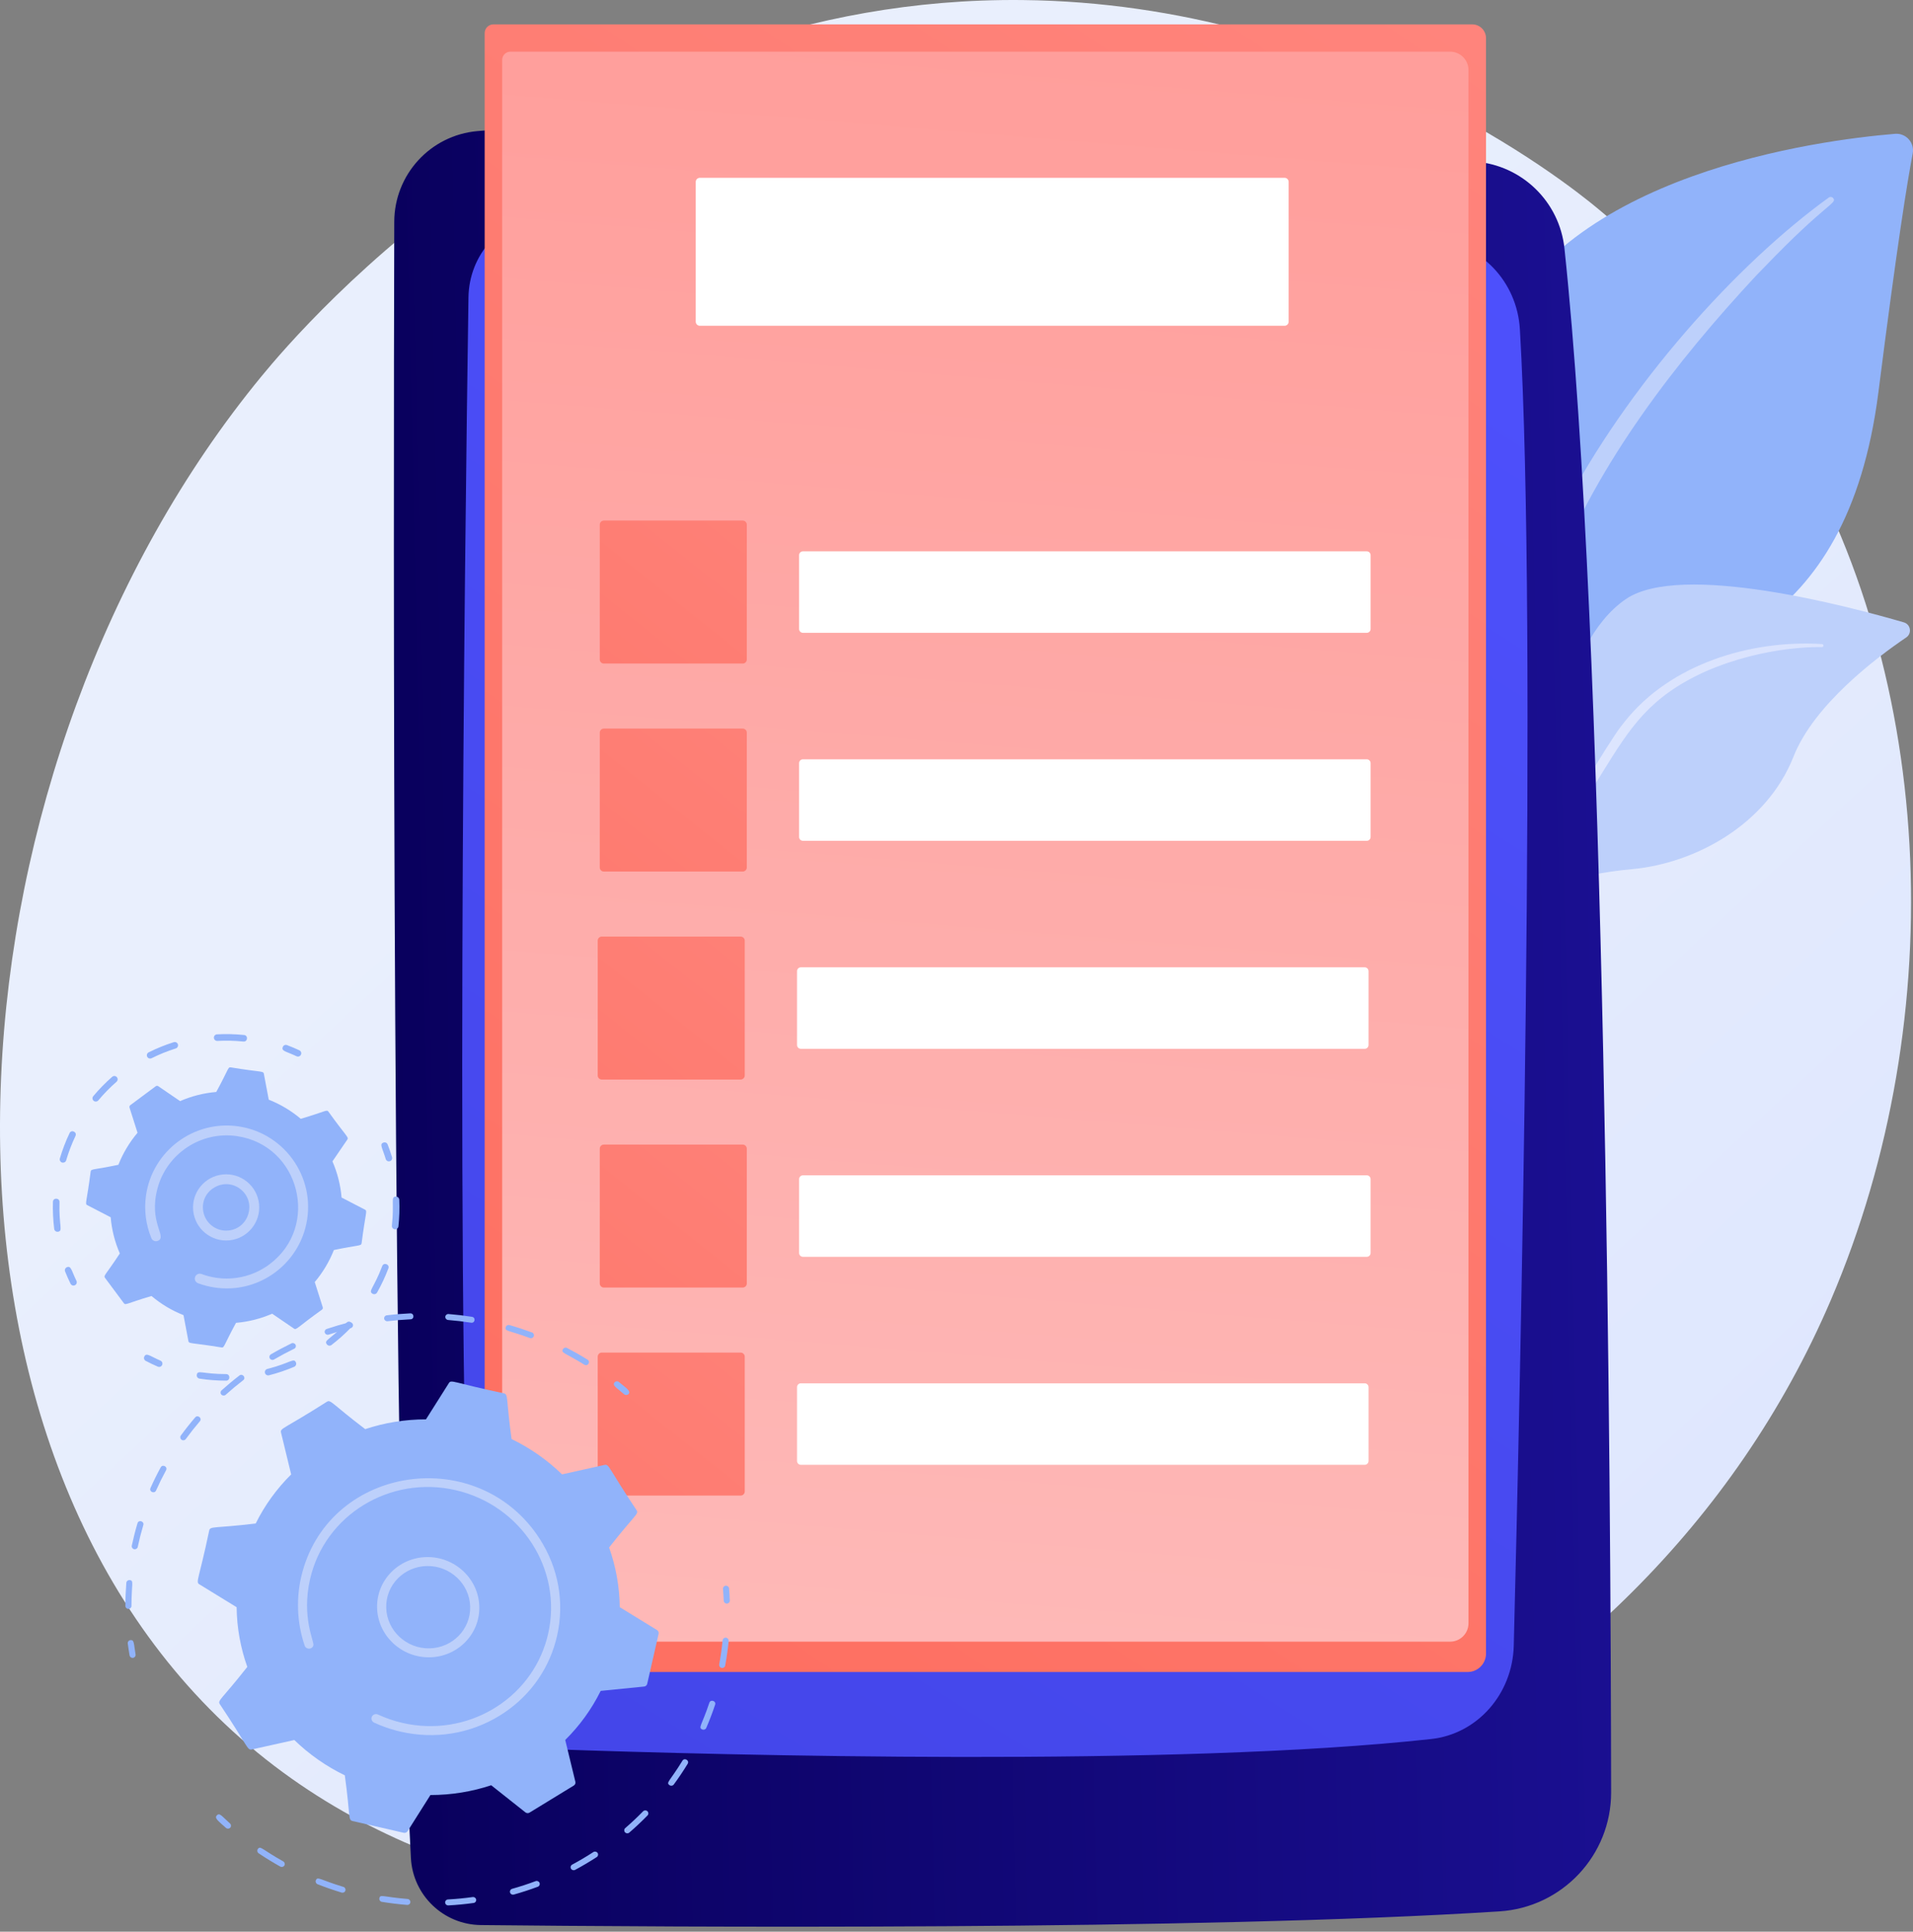 <svg width="305" height="308" viewBox="0 0 305 308" fill="none" xmlns="http://www.w3.org/2000/svg">
<rect x="0" y="0" width="305" height="308" fill="#808080" stroke="none"/>
<path d="M291.915 207.258C261.049 279.405 179.572 310.393 115.733 305.109C98.303 303.667 63.232 300.764 35.849 274.869C-16.739 225.138 -8.64 121.187 41.702 59.986C48.184 52.105 93.059 -0.7 162.987 0.007C214.184 0.525 250.119 29.445 254.489 33.048C260.009 37.6 272.183 48.416 283.156 65.574C308.937 105.891 311.203 162.174 291.915 207.258Z" fill="url(#paint0_linear_5_142)"/>
<path d="M240.116 144.68C240.116 144.68 242.342 116.751 255.947 110.624C269.552 104.498 294.434 102.365 299.496 62.455C302.459 39.089 304.1 28.909 304.951 24.485C305.283 22.759 303.881 21.192 302.129 21.338C289.739 22.367 249.282 27.698 238.211 53.788C225.086 84.717 240.116 144.68 240.116 144.68Z" fill="#91B3FA"/>
<path d="M291.577 31.494C277.003 42.009 259.394 61.467 248.989 81.672C247.574 85.033 243.722 92.093 241.022 105.066C238.691 115.878 238.088 127.495 238.747 135.295C238.789 135.789 239.222 136.154 239.716 136.113C240.563 136.041 240.546 135.135 240.535 135.163C240.232 121.922 242.606 105.726 247.927 91.443C254.65 73.924 267.288 57.573 280.022 43.914L281.326 42.574C291.157 32.331 292.992 32.438 292.262 31.578C292.089 31.374 291.79 31.341 291.577 31.494Z" fill="#BDD0FB"/>
<path d="M213.942 196.108C212.117 196.779 232.659 175.811 242.071 140.511C246.507 123.876 248.739 102.69 259.219 95.523C267.942 89.558 294.782 96.677 303.541 99.233C304.635 99.552 304.865 101 303.921 101.64C299.267 104.791 289.229 112.323 285.957 120.623C281.643 131.563 270.19 137.618 260.4 138.564C250.61 139.509 245.081 140.838 238.82 155.688C232.559 170.539 219.126 194.2 213.942 196.108Z" fill="#BDD0FB"/>
<path d="M290.491 102.691C279.051 101.988 266.286 105.916 259.071 115.019L258.389 115.888C256.811 117.929 247.538 132.637 241.949 145.046C241.879 145.201 241.948 145.383 242.103 145.452C242.365 145.57 242.533 145.285 242.504 145.309C246.223 138.357 251.437 129.594 255.544 123.063C259.961 115.93 263.034 111.107 271.839 107.096C281.621 102.806 290.502 103.181 290.475 103.184C290.611 103.184 290.722 103.074 290.722 102.938C290.723 102.807 290.62 102.699 290.491 102.691Z" fill="url(#paint1_linear_5_142)"/>
<path d="M76.123 20.904C68.627 21.556 62.88 27.834 62.859 35.358C62.728 81.37 62.513 240.079 65.512 296.253C65.83 302.205 70.709 306.88 76.668 306.944C106.143 307.261 190.926 307.844 239.058 304.765C249.083 304.124 256.884 295.821 256.872 285.775C256.813 237.484 256.042 101.671 249.427 39.593C248.634 32.155 242.655 26.349 235.198 25.768C203.051 23.263 117.685 17.29 76.123 20.904Z" fill="url(#paint2_linear_5_142)"/>
<path d="M74.69 47.416C74.111 86.776 72.463 217.708 75.34 266.033C75.761 273.097 81.247 278.673 88.022 278.909C115.916 279.882 187.445 281.763 228.203 277.278C235.542 276.47 241.152 270.109 241.347 262.406C242.367 222.239 245.121 100.291 242.324 52.506C241.878 44.883 236.054 38.8 228.754 38.309C198.552 36.273 120.996 31.58 86.336 34.467C79.83 35.008 74.79 40.602 74.69 47.416Z" fill="url(#paint3_linear_5_142)"/>
<path d="M142.085 27.748C142.108 28.835 142.976 29.713 144.063 29.746C149.43 29.909 164.55 30.372 171.308 30.616C172.64 30.663 173.658 29.445 173.377 28.141C173.354 28.1 173.181 26.429 171.474 26.31C166.903 25.992 153.111 25.135 143.997 25.661C142.126 25.769 142.024 27.898 142.085 27.748Z" fill="#1F5AA9"/>
<path d="M233.989 266.595H80.207C78.587 266.595 77.274 265.281 77.274 263.662V5.284C77.274 4.512 77.9 3.886 78.672 3.886H234.723C235.937 3.886 236.922 4.871 236.922 6.085V263.662C236.922 265.281 235.609 266.595 233.989 266.595Z" fill="url(#paint4_linear_5_142)"/>
<path d="M231.197 261.757H82.999C81.379 261.757 80.066 260.444 80.066 258.825V9.554C80.066 8.827 80.655 8.238 81.382 8.238H231.197C232.817 8.238 234.13 9.551 234.13 11.171V258.825C234.13 260.444 232.817 261.757 231.197 261.757Z" fill="url(#paint5_linear_5_142)"/>
<path d="M204.807 51.942H111.579C111.219 51.942 110.924 51.648 110.924 51.288V29.005C110.924 28.645 111.219 28.351 111.579 28.351H204.807C205.167 28.351 205.462 28.645 205.462 29.005V51.288C205.462 51.648 205.167 51.942 204.807 51.942Z" fill="white"/>
<path d="M217.586 167.229H127.683C127.348 167.229 127.073 166.955 127.073 166.619V154.846C127.073 154.51 127.348 154.236 127.683 154.236H217.586C217.922 154.236 218.196 154.51 218.196 154.846V166.619C218.196 166.955 217.922 167.229 217.586 167.229Z" fill="white"/>
<path d="M118.087 172.131H95.947C95.587 172.131 95.296 171.84 95.296 171.48V149.985C95.296 149.625 95.587 149.334 95.947 149.334H118.087C118.446 149.334 118.738 149.625 118.738 149.985V171.48C118.738 171.84 118.446 172.131 118.087 172.131Z" fill="url(#paint6_linear_5_142)"/>
<path d="M217.915 134.064H128.012C127.677 134.064 127.402 133.79 127.402 133.454V121.681C127.402 121.345 127.677 121.071 128.012 121.071H217.915C218.251 121.071 218.525 121.345 218.525 121.681V133.454C218.525 133.79 218.251 134.064 217.915 134.064Z" fill="white"/>
<path d="M118.416 138.966H96.276C95.916 138.966 95.625 138.675 95.625 138.316V116.82C95.625 116.46 95.916 116.169 96.276 116.169H118.416C118.775 116.169 119.066 116.46 119.066 116.82V138.316C119.066 138.675 118.775 138.966 118.416 138.966Z" fill="url(#paint7_linear_5_142)"/>
<path d="M217.586 233.559H127.683C127.348 233.559 127.073 233.284 127.073 232.949V221.175C127.073 220.84 127.348 220.565 127.683 220.565H217.586C217.922 220.565 218.196 220.84 218.196 221.175V232.949C218.196 233.284 217.922 233.559 217.586 233.559Z" fill="white"/>
<path d="M118.087 238.461H95.947C95.587 238.461 95.296 238.17 95.296 237.81V216.314C95.296 215.955 95.587 215.664 95.947 215.664H118.087C118.446 215.664 118.738 215.955 118.738 216.314V237.81C118.738 238.17 118.446 238.461 118.087 238.461Z" fill="url(#paint8_linear_5_142)"/>
<path d="M217.915 200.394H128.012C127.677 200.394 127.402 200.12 127.402 199.784V188.011C127.402 187.675 127.677 187.401 128.012 187.401H217.915C218.251 187.401 218.525 187.675 218.525 188.011V199.784C218.525 200.12 218.251 200.394 217.915 200.394Z" fill="white"/>
<path d="M118.416 205.296H96.276C95.916 205.296 95.625 205.005 95.625 204.645V183.15C95.625 182.79 95.916 182.499 96.276 182.499H118.416C118.775 182.499 119.066 182.79 119.066 183.15V204.645C119.066 205.005 118.775 205.296 118.416 205.296Z" fill="url(#paint9_linear_5_142)"/>
<path d="M217.915 100.9H128.012C127.677 100.9 127.402 100.625 127.402 100.29V88.516C127.402 88.181 127.677 87.906 128.012 87.906H217.915C218.251 87.906 218.525 88.181 218.525 88.516V100.29C218.525 100.625 218.251 100.9 217.915 100.9Z" fill="white"/>
<path d="M118.416 105.802H96.276C95.916 105.802 95.625 105.51 95.625 105.151V83.655C95.625 83.296 95.916 83.004 96.276 83.004H118.416C118.775 83.004 119.066 83.296 119.066 83.655V105.151C119.066 105.51 118.775 105.802 118.416 105.802Z" fill="url(#paint10_linear_5_142)"/>
<path d="M21.011 264.328C20.833 264.279 20.69 264.133 20.657 263.942C20.549 263.314 20.453 262.673 20.37 262.037C20.337 261.776 20.525 261.54 20.791 261.51C21.435 261.434 21.322 262.095 21.614 263.795C21.659 264.055 21.481 264.298 21.216 264.339C21.146 264.35 21.076 264.345 21.011 264.328Z" fill="#91B3FA"/>
<path d="M19.99 256.053C19.992 254.828 20.044 253.589 20.143 252.369C20.165 252.107 20.399 251.914 20.666 251.938C21.395 252.008 20.967 252.456 20.961 256.065C20.961 256.328 20.743 256.539 20.475 256.535C20.203 256.531 19.99 256.313 19.99 256.053ZM21.012 246.449C21.268 245.246 21.576 244.031 21.919 242.88C22.103 242.261 23.029 242.563 22.852 243.156C22.511 244.304 22.213 245.476 21.963 246.653C21.908 246.91 21.651 247.073 21.389 247.016C21.123 246.959 20.958 246.703 21.012 246.449ZM23.989 237.268C24.486 236.151 25.035 235.039 25.621 233.964C25.923 233.41 26.779 233.868 26.479 234.42C25.905 235.473 25.367 236.563 24.88 237.657C24.624 238.233 23.734 237.842 23.989 237.268ZM28.943 229.561C28.724 229.407 28.672 229.109 28.827 228.897C29.549 227.905 30.32 226.93 31.12 225.997C31.532 225.517 32.278 226.135 31.866 226.614C31.083 227.528 30.327 228.484 29.62 229.455C29.465 229.669 29.162 229.716 28.943 229.561ZM35.296 222.364C35.113 222.17 35.124 221.869 35.321 221.692C36.235 220.867 37.194 220.068 38.172 219.317C38.675 218.932 39.279 219.683 38.776 220.07C37.819 220.805 36.879 221.588 35.982 222.396C35.786 222.573 35.479 222.559 35.296 222.364ZM43.31 216.816C43.193 216.784 43.088 216.71 43.02 216.6C42.881 216.374 42.954 216.082 43.183 215.948C44.252 215.323 45.358 214.734 46.471 214.194C46.71 214.078 47.002 214.175 47.123 214.412C47.244 214.648 47.148 214.933 46.909 215.049C45.818 215.577 44.734 216.156 43.687 216.767C43.569 216.836 43.434 216.85 43.31 216.816ZM52.123 212.808C51.973 212.767 51.845 212.657 51.789 212.503C51.7 212.254 51.832 211.984 52.084 211.898C53.261 211.502 54.468 211.146 55.674 210.841C55.932 210.775 56.199 210.928 56.269 211.183C56.339 211.438 56.185 211.697 55.926 211.763C54.745 212.062 53.562 212.411 52.41 212.799C52.314 212.832 52.214 212.833 52.123 212.808ZM61.247 210.252C61.211 209.991 61.397 209.753 61.663 209.721C62.899 209.569 64.158 209.464 65.407 209.408C66.05 209.381 66.102 210.331 65.462 210.359C64.239 210.414 63.005 210.517 61.794 210.666C61.529 210.698 61.284 210.514 61.247 210.252ZM93.163 217.594C90.06 215.663 89.413 215.761 89.752 215.124C89.876 214.892 90.168 214.805 90.407 214.928C91.515 215.504 92.615 216.131 93.676 216.791C94.221 217.13 93.71 217.933 93.163 217.594ZM70.998 209.953C71.017 209.691 71.249 209.496 71.516 209.518C72.761 209.618 74.019 209.767 75.255 209.961C75.89 210.061 75.746 211.001 75.112 210.901C73.9 210.711 72.668 210.565 71.448 210.467C71.178 210.445 70.98 210.213 70.998 209.953ZM84.479 213.342C81.055 212.074 80.434 212.297 80.633 211.602C80.759 211.161 81.289 211.271 81.231 211.279C82.438 211.624 83.643 212.018 84.813 212.451C85.065 212.544 85.194 212.819 85.102 213.065C85.014 213.3 84.747 213.437 84.479 213.342Z" fill="#91B3FA"/>
<path d="M99.518 222.321C98.295 221.243 97.569 220.908 97.987 220.412C98.156 220.211 98.462 220.183 98.67 220.353C99.979 221.417 100.624 221.829 100.203 222.289C100.077 222.427 99.718 222.497 99.518 222.321Z" fill="#91B3FA"/>
<path d="M115.747 255.668C115.547 255.614 115.396 255.437 115.387 255.223C115.361 254.597 115.321 253.964 115.269 253.341C115.247 253.079 115.446 252.852 115.714 252.833C115.98 252.815 116.215 253.012 116.237 253.275C116.29 253.91 116.331 254.556 116.358 255.195C116.369 255.458 116.16 255.677 115.892 255.685C115.842 255.687 115.794 255.681 115.747 255.668Z" fill="#91B3FA"/>
<path d="M54.466 301.763C53.176 301.374 51.886 300.927 50.634 300.434C50.384 300.336 50.26 300.058 50.358 299.815C50.633 299.128 50.965 299.715 54.742 300.854C54.999 300.931 55.146 301.197 55.07 301.449C54.937 301.888 54.408 301.771 54.466 301.763ZM60.48 302.697C60.594 301.968 61.069 302.471 64.976 302.782C65.245 302.802 65.446 303.033 65.427 303.295C65.409 303.557 65.177 303.752 64.909 303.731C63.572 303.625 62.218 303.461 60.886 303.245C60.619 303.201 60.439 302.955 60.48 302.697ZM44.682 297.616C43.509 296.961 42.348 296.247 41.232 295.496C41.01 295.346 40.951 295.049 41.101 294.833C41.525 294.224 41.716 294.868 45.156 296.79C45.39 296.921 45.473 297.212 45.343 297.44C45.212 297.668 44.916 297.747 44.682 297.616ZM71.328 303.796C71.133 303.742 70.983 303.573 70.969 303.363C70.95 303.101 71.152 302.876 71.42 302.861C72.737 302.789 74.063 302.66 75.363 302.479C75.629 302.442 75.876 302.623 75.917 302.883C75.958 303.144 75.776 303.385 75.511 303.422C74.184 303.606 72.83 303.738 71.486 303.812C71.431 303.815 71.378 303.809 71.328 303.796ZM81.66 302.082C81.502 302.04 81.369 301.92 81.319 301.754C81.242 301.502 81.389 301.238 81.646 301.166C82.907 300.812 84.169 300.4 85.397 299.942C85.646 299.848 85.928 299.972 86.026 300.218C86.124 300.464 86.001 300.739 85.751 300.832C84.498 301.3 83.21 301.72 81.923 302.081C81.834 302.106 81.744 302.105 81.66 302.082ZM91.333 298.184C91.211 298.15 91.101 298.07 91.034 297.952C90.903 297.722 90.987 297.432 91.221 297.307C92.371 296.69 93.508 296.016 94.6 295.306C94.823 295.162 95.124 295.223 95.275 295.442C95.424 295.662 95.366 295.957 95.144 296.102C94.028 296.826 92.868 297.513 91.695 298.143C91.58 298.204 91.451 298.215 91.333 298.184ZM99.885 292.3C99.797 292.276 99.714 292.227 99.648 292.154C99.47 291.956 99.487 291.656 99.687 291.483C100.67 290.633 101.627 289.732 102.533 288.804C102.718 288.615 103.025 288.609 103.22 288.793C103.415 288.976 103.423 289.277 103.239 289.466C102.314 290.413 101.337 291.333 100.334 292.2C100.207 292.31 100.038 292.341 99.885 292.3ZM106.746 284.638C106.133 284.201 106.79 284.039 108.804 280.739C109.132 280.202 109.967 280.697 109.639 281.235C108.952 282.361 108.206 283.471 107.424 284.535C107.268 284.747 106.966 284.794 106.746 284.638ZM111.968 275.754C111.273 275.46 111.873 275.164 113.093 271.499C113.29 270.904 114.215 271.206 114.016 271.803C113.6 273.054 113.125 274.3 112.604 275.508C112.498 275.752 112.209 275.858 111.968 275.754ZM115.017 265.936C114.775 265.87 114.619 265.632 114.665 265.387C114.9 264.113 115.083 262.818 115.209 261.539C115.235 261.278 115.472 261.089 115.739 261.117C116.007 261.146 116.201 261.38 116.176 261.641C116.048 262.946 115.861 264.267 115.62 265.568C115.572 265.826 115.32 265.995 115.056 265.945C115.043 265.942 115.03 265.939 115.017 265.936Z" fill="#91B3FA"/>
<path d="M36.022 291.448C34.762 290.324 34.138 289.885 34.581 289.445C35.04 288.987 35.38 289.596 36.67 290.747C36.87 290.925 36.886 291.226 36.707 291.419C36.528 291.613 36.221 291.625 36.022 291.448Z" fill="#91B3FA"/>
<path d="M40.149 278.946L46.928 277.438C49.255 279.697 51.961 281.612 54.977 283.072C55.88 289.662 55.476 290.188 56.206 290.356L64.365 292.232C64.604 292.286 64.85 292.187 64.978 291.985L68.626 286.21C71.975 286.212 75.241 285.67 78.314 284.652L83.765 288.972C83.956 289.123 84.223 289.14 84.429 289.014L91.485 284.698C91.691 284.572 91.791 284.33 91.734 284.097L90.118 277.432C92.395 275.177 94.316 272.546 95.772 269.605L102.692 268.915C102.935 268.891 103.133 268.718 103.187 268.485L105.005 260.506C105.058 260.273 104.954 260.031 104.746 259.903L98.813 256.259C98.777 252.974 98.186 249.766 97.113 246.741C101.243 241.481 101.889 241.415 101.49 240.796C96.973 234.038 97.133 233.411 96.391 233.575L89.611 235.083C87.285 232.825 84.579 230.91 81.562 229.449C80.66 222.863 81.064 222.333 80.334 222.165C72.195 220.441 71.954 219.915 71.562 220.536L67.914 226.312C64.564 226.309 61.298 226.851 58.226 227.869C52.878 223.808 52.747 223.118 52.111 223.507C45.204 227.901 44.631 227.704 44.805 228.424L46.422 235.089C44.145 237.344 42.223 239.975 40.768 242.916C34.175 243.71 33.519 243.307 33.353 244.036C31.696 251.962 31.152 252.224 31.793 252.618L37.726 256.263C37.762 259.546 38.353 262.755 39.427 265.78C35.31 271.023 34.649 271.103 35.049 271.725C39.567 278.484 39.407 279.111 40.149 278.946Z" fill="#91B3FA"/>
<path d="M60.122 256.392C59.996 251.986 63.549 248.342 68.042 248.27C72.534 248.199 76.292 251.724 76.418 256.13C76.544 260.536 72.991 264.18 68.498 264.252C64.004 264.324 60.248 260.797 60.122 256.392ZM68.083 249.698C64.436 249.756 61.473 252.695 61.578 256.368C61.681 259.987 64.767 262.884 68.457 262.824C72.147 262.764 75.065 259.772 74.962 256.153C74.859 252.529 71.766 249.638 68.083 249.698Z" fill="#BDD0FB"/>
<path d="M63.035 275.897C61.87 275.58 60.735 275.167 59.649 274.665C59.322 274.514 59.16 274.157 59.249 273.829C59.26 273.79 59.274 273.751 59.292 273.713C59.46 273.357 59.894 273.206 60.258 273.374C61.507 273.952 62.828 274.403 64.182 274.715C74.386 277.06 84.539 271.064 87.2 261.276C87.268 261.026 87.331 260.774 87.39 260.519C89.736 250.224 83.088 240.004 72.641 237.599C62.208 235.201 51.779 241.528 49.434 251.795C48.041 257.907 50.136 261.718 49.964 262.35C49.779 263.033 48.796 263.049 48.569 262.376C47.328 258.701 47.135 254.627 48.215 250.654C52.877 233.512 76.322 230.246 86.051 245.367C89.045 250.02 90.026 255.518 88.811 260.846C88.748 261.122 88.68 261.395 88.606 261.667C87.255 266.638 84.089 270.845 79.621 273.578C74.91 276.46 69.314 277.357 63.865 276.105C63.587 276.041 63.31 275.972 63.035 275.897Z" fill="#BDD0FB"/>
<path d="M24.153 206.644C25.657 207.913 27.375 208.952 29.259 209.696L30.04 213.835C30.126 214.294 30.49 214.05 35.332 214.847C35.779 214.913 35.666 214.525 37.627 210.923C39.645 210.752 41.589 210.251 43.395 209.467L46.876 211.843C47.263 212.107 47.346 211.677 51.334 208.817C51.453 208.729 51.502 208.575 51.457 208.434L50.181 204.417C51.45 202.913 52.489 201.195 53.233 199.311C57.173 198.483 57.584 198.695 57.651 198.24C58.29 193.274 58.605 193.089 58.201 192.88L54.46 190.943C54.29 188.925 53.788 186.981 53.004 185.176L55.38 181.695C55.644 181.309 55.214 181.224 52.354 177.237C52.086 176.876 51.907 177.224 47.954 178.39C46.45 177.12 44.732 176.081 42.848 175.338L42.067 171.198C41.981 170.738 41.617 170.983 36.775 170.186C36.331 170.121 36.451 170.49 34.48 174.11C32.462 174.281 30.518 174.782 28.713 175.567L25.232 173.19C25.11 173.107 24.948 173.11 24.83 173.198L20.773 176.216C20.655 176.305 20.605 176.458 20.65 176.599L21.927 180.616C20.657 182.12 19.618 183.838 18.875 185.722C14.934 186.551 14.523 186.338 14.457 186.793C13.817 191.757 13.502 191.944 13.906 192.153L17.647 194.09C17.818 196.108 18.319 198.052 19.104 199.858C16.903 203.23 16.46 203.371 16.735 203.741L19.753 207.797C20.023 208.159 20.22 207.804 24.153 206.644Z" fill="#91B3FA"/>
<path d="M30.805 193.052C30.51 190.151 32.617 187.564 35.519 187.268C38.419 186.972 41.006 189.08 41.302 191.981C41.597 194.875 39.483 197.47 36.589 197.765C33.694 198.06 31.101 195.946 30.805 193.052ZM32.369 192.892C32.577 194.924 34.399 196.408 36.429 196.201C39.691 195.868 40.944 191.725 38.393 189.646C35.854 187.577 32.035 189.609 32.369 192.892Z" fill="#BDD0FB"/>
<path d="M11.246 204.683C10.934 204.048 10.643 203.39 10.38 202.73C10.273 202.461 10.405 202.156 10.674 202.049C11.351 201.78 11.382 202.582 12.187 204.221C12.315 204.481 12.207 204.795 11.947 204.923C11.689 205.05 11.374 204.944 11.246 204.683Z" fill="#91B3FA"/>
<path d="M8.642 195.942C8.47 194.561 8.394 193.106 8.439 191.629C8.461 190.935 9.509 190.971 9.487 191.662C9.369 195.487 10.097 196.29 9.227 196.398C8.937 196.433 8.678 196.228 8.642 195.942ZM9.9 185.361C9.622 185.279 9.464 184.988 9.545 184.71C9.951 183.333 10.47 181.975 11.088 180.676C11.386 180.05 12.332 180.499 12.034 181.126C11.441 182.376 10.941 183.681 10.551 185.006C10.407 185.494 9.837 185.37 9.9 185.361ZM15.133 175.623C15.062 175.603 14.994 175.569 14.934 175.519C14.712 175.333 14.683 175.003 14.869 174.781C15.791 173.678 16.807 172.64 17.888 171.695C18.106 171.505 18.438 171.527 18.628 171.745C18.819 171.963 18.796 172.294 18.578 172.484C17.538 173.394 16.561 174.393 15.673 175.453C15.537 175.615 15.325 175.675 15.133 175.623ZM23.8 168.766C23.661 168.729 23.538 168.634 23.469 168.495C23.339 168.236 23.444 167.921 23.703 167.792C24.988 167.149 26.334 166.604 27.705 166.171C27.982 166.084 28.276 166.237 28.363 166.513C28.45 166.789 28.297 167.084 28.021 167.171C26.703 167.587 25.407 168.111 24.172 168.729C24.052 168.789 23.92 168.799 23.8 168.766ZM34.102 165.474C34.086 165.185 34.308 164.938 34.597 164.922C36.036 164.845 37.489 164.88 38.914 165.027C39.601 165.094 39.498 166.141 38.806 166.07C37.435 165.928 36.038 165.894 34.653 165.969C34.357 165.984 34.117 165.757 34.102 165.474Z" fill="#91B3FA"/>
<path d="M47.285 168.416C45.543 167.602 44.836 167.607 45.085 166.944C45.187 166.673 45.483 166.533 45.76 166.638C46.421 166.886 47.084 167.165 47.729 167.466C47.991 167.589 48.105 167.901 47.982 168.163C47.861 168.422 47.553 168.54 47.285 168.416Z" fill="#91B3FA"/>
<path d="M61.499 184.804C60.941 182.956 60.468 182.439 61.128 182.182C61.398 182.077 61.701 182.211 61.806 182.481C62.062 183.139 62.297 183.819 62.503 184.501C62.587 184.778 62.43 185.07 62.153 185.154C61.877 185.238 61.583 185.082 61.499 184.804Z" fill="#91B3FA"/>
<path d="M31.374 219.221C31.507 218.36 32.259 219.097 36.046 219.094C36.737 219.092 36.742 220.141 36.047 220.142C34.631 220.143 33.206 220.034 31.812 219.819C31.53 219.776 31.329 219.51 31.374 219.221ZM42.245 218.908C42.174 218.627 42.343 218.342 42.624 218.271C46.326 217.333 46.838 216.437 47.182 217.241C47.295 217.507 47.171 217.815 46.905 217.929C45.606 218.482 44.253 218.94 42.882 219.287C42.601 219.358 42.316 219.188 42.245 218.908ZM52.117 214.356C51.586 213.663 52.631 213.638 55.255 210.894C55.735 210.394 56.493 211.117 56.013 211.619C55.035 212.641 53.971 213.595 52.852 214.453C52.623 214.629 52.293 214.586 52.117 214.356ZM59.407 206.287C58.645 205.856 59.6 205.424 60.94 201.873C61.184 201.224 62.165 201.593 61.921 202.242C61.422 203.563 60.817 204.857 60.121 206.089C59.978 206.341 59.658 206.429 59.407 206.287ZM62.481 195.426C62.896 191.633 62.236 190.834 63.111 190.795C63.401 190.782 63.645 191.006 63.658 191.295C63.722 192.712 63.677 194.14 63.523 195.54C63.492 195.828 63.233 196.036 62.945 196.004C62.658 195.973 62.45 195.714 62.481 195.426Z" fill="#91B3FA"/>
<path d="M25.165 217.908C24.513 217.627 23.864 217.318 23.236 216.989C22.98 216.854 22.881 216.538 23.016 216.281C23.355 215.636 23.898 216.222 25.579 216.945C25.845 217.059 25.968 217.367 25.853 217.633C25.737 217.903 25.425 218.02 25.165 217.908Z" fill="#91B3FA"/>
<path d="M31.601 204.617C31.134 204.445 30.967 203.978 31.111 203.594C31.263 203.188 31.72 202.982 32.123 203.134C32.878 203.416 33.67 203.62 34.477 203.738C34.648 203.731 38.852 204.641 42.948 201.602C51.068 195.56 47.816 182.622 37.791 181.153C32.023 180.307 26.614 183.953 25.122 189.444C23.618 194.974 26.74 197.196 25.167 197.85C24.766 198.017 24.306 197.827 24.139 197.426C23.239 195.264 22.944 192.89 23.286 190.561C24.322 183.488 30.924 178.557 38.02 179.597C45.654 180.717 50.725 188.285 48.66 195.879C46.995 202.004 40.938 206.276 34.249 205.294L34.249 205.294C33.344 205.161 32.452 204.933 31.601 204.617Z" fill="#BDD0FB"/>
<defs>
<linearGradient id="paint0_linear_5_142" x1="323.219" y1="345.428" x2="98.586" y2="102.967" gradientUnits="userSpaceOnUse">
<stop stop-color="#DAE3FE"/>
<stop offset="1" stop-color="#E9EFFD"/>
</linearGradient>
<linearGradient id="paint1_linear_5_142" x1="285.443" y1="107.611" x2="131.516" y2="203.577" gradientUnits="userSpaceOnUse">
<stop stop-color="#DAE3FE"/>
<stop offset="1" stop-color="#E9EFFD"/>
</linearGradient>
<linearGradient id="paint2_linear_5_142" x1="62.166" y1="165.037" x2="255.454" y2="160.803" gradientUnits="userSpaceOnUse">
<stop stop-color="#09005D"/>
<stop offset="1" stop-color="#1A0F91"/>
</linearGradient>
<linearGradient id="paint3_linear_5_142" x1="256.711" y1="-0.2" x2="23.573" y2="366.764" gradientUnits="userSpaceOnUse">
<stop stop-color="#4F52FF"/>
<stop offset="1" stop-color="#4042E2"/>
</linearGradient>
<linearGradient id="paint4_linear_5_142" x1="84.472" y1="242.083" x2="351.751" y2="-153.08" gradientUnits="userSpaceOnUse">
<stop stop-color="#FE7062"/>
<stop offset="1" stop-color="#FF928E"/>
</linearGradient>
<linearGradient id="paint5_linear_5_142" x1="144.535" y1="288.398" x2="176.892" y2="-108.698" gradientUnits="userSpaceOnUse">
<stop stop-color="#FEBBBA"/>
<stop offset="1" stop-color="#FF928E"/>
</linearGradient>
<linearGradient id="paint6_linear_5_142" x1="52.684" y1="228.937" x2="188.044" y2="59.017" gradientUnits="userSpaceOnUse">
<stop stop-color="#FE7062"/>
<stop offset="1" stop-color="#FF928E"/>
</linearGradient>
<linearGradient id="paint7_linear_5_142" x1="53.013" y1="195.772" x2="188.373" y2="25.852" gradientUnits="userSpaceOnUse">
<stop stop-color="#FE7062"/>
<stop offset="1" stop-color="#FF928E"/>
</linearGradient>
<linearGradient id="paint8_linear_5_142" x1="52.684" y1="295.267" x2="188.044" y2="125.347" gradientUnits="userSpaceOnUse">
<stop stop-color="#FE7062"/>
<stop offset="1" stop-color="#FF928E"/>
</linearGradient>
<linearGradient id="paint9_linear_5_142" x1="53.013" y1="262.102" x2="188.373" y2="92.182" gradientUnits="userSpaceOnUse">
<stop stop-color="#FE7062"/>
<stop offset="1" stop-color="#FF928E"/>
</linearGradient>
<linearGradient id="paint10_linear_5_142" x1="53.013" y1="162.608" x2="188.373" y2="-7.312" gradientUnits="userSpaceOnUse">
<stop stop-color="#FE7062"/>
<stop offset="1" stop-color="#FF928E"/>
</linearGradient>
</defs>
</svg>
